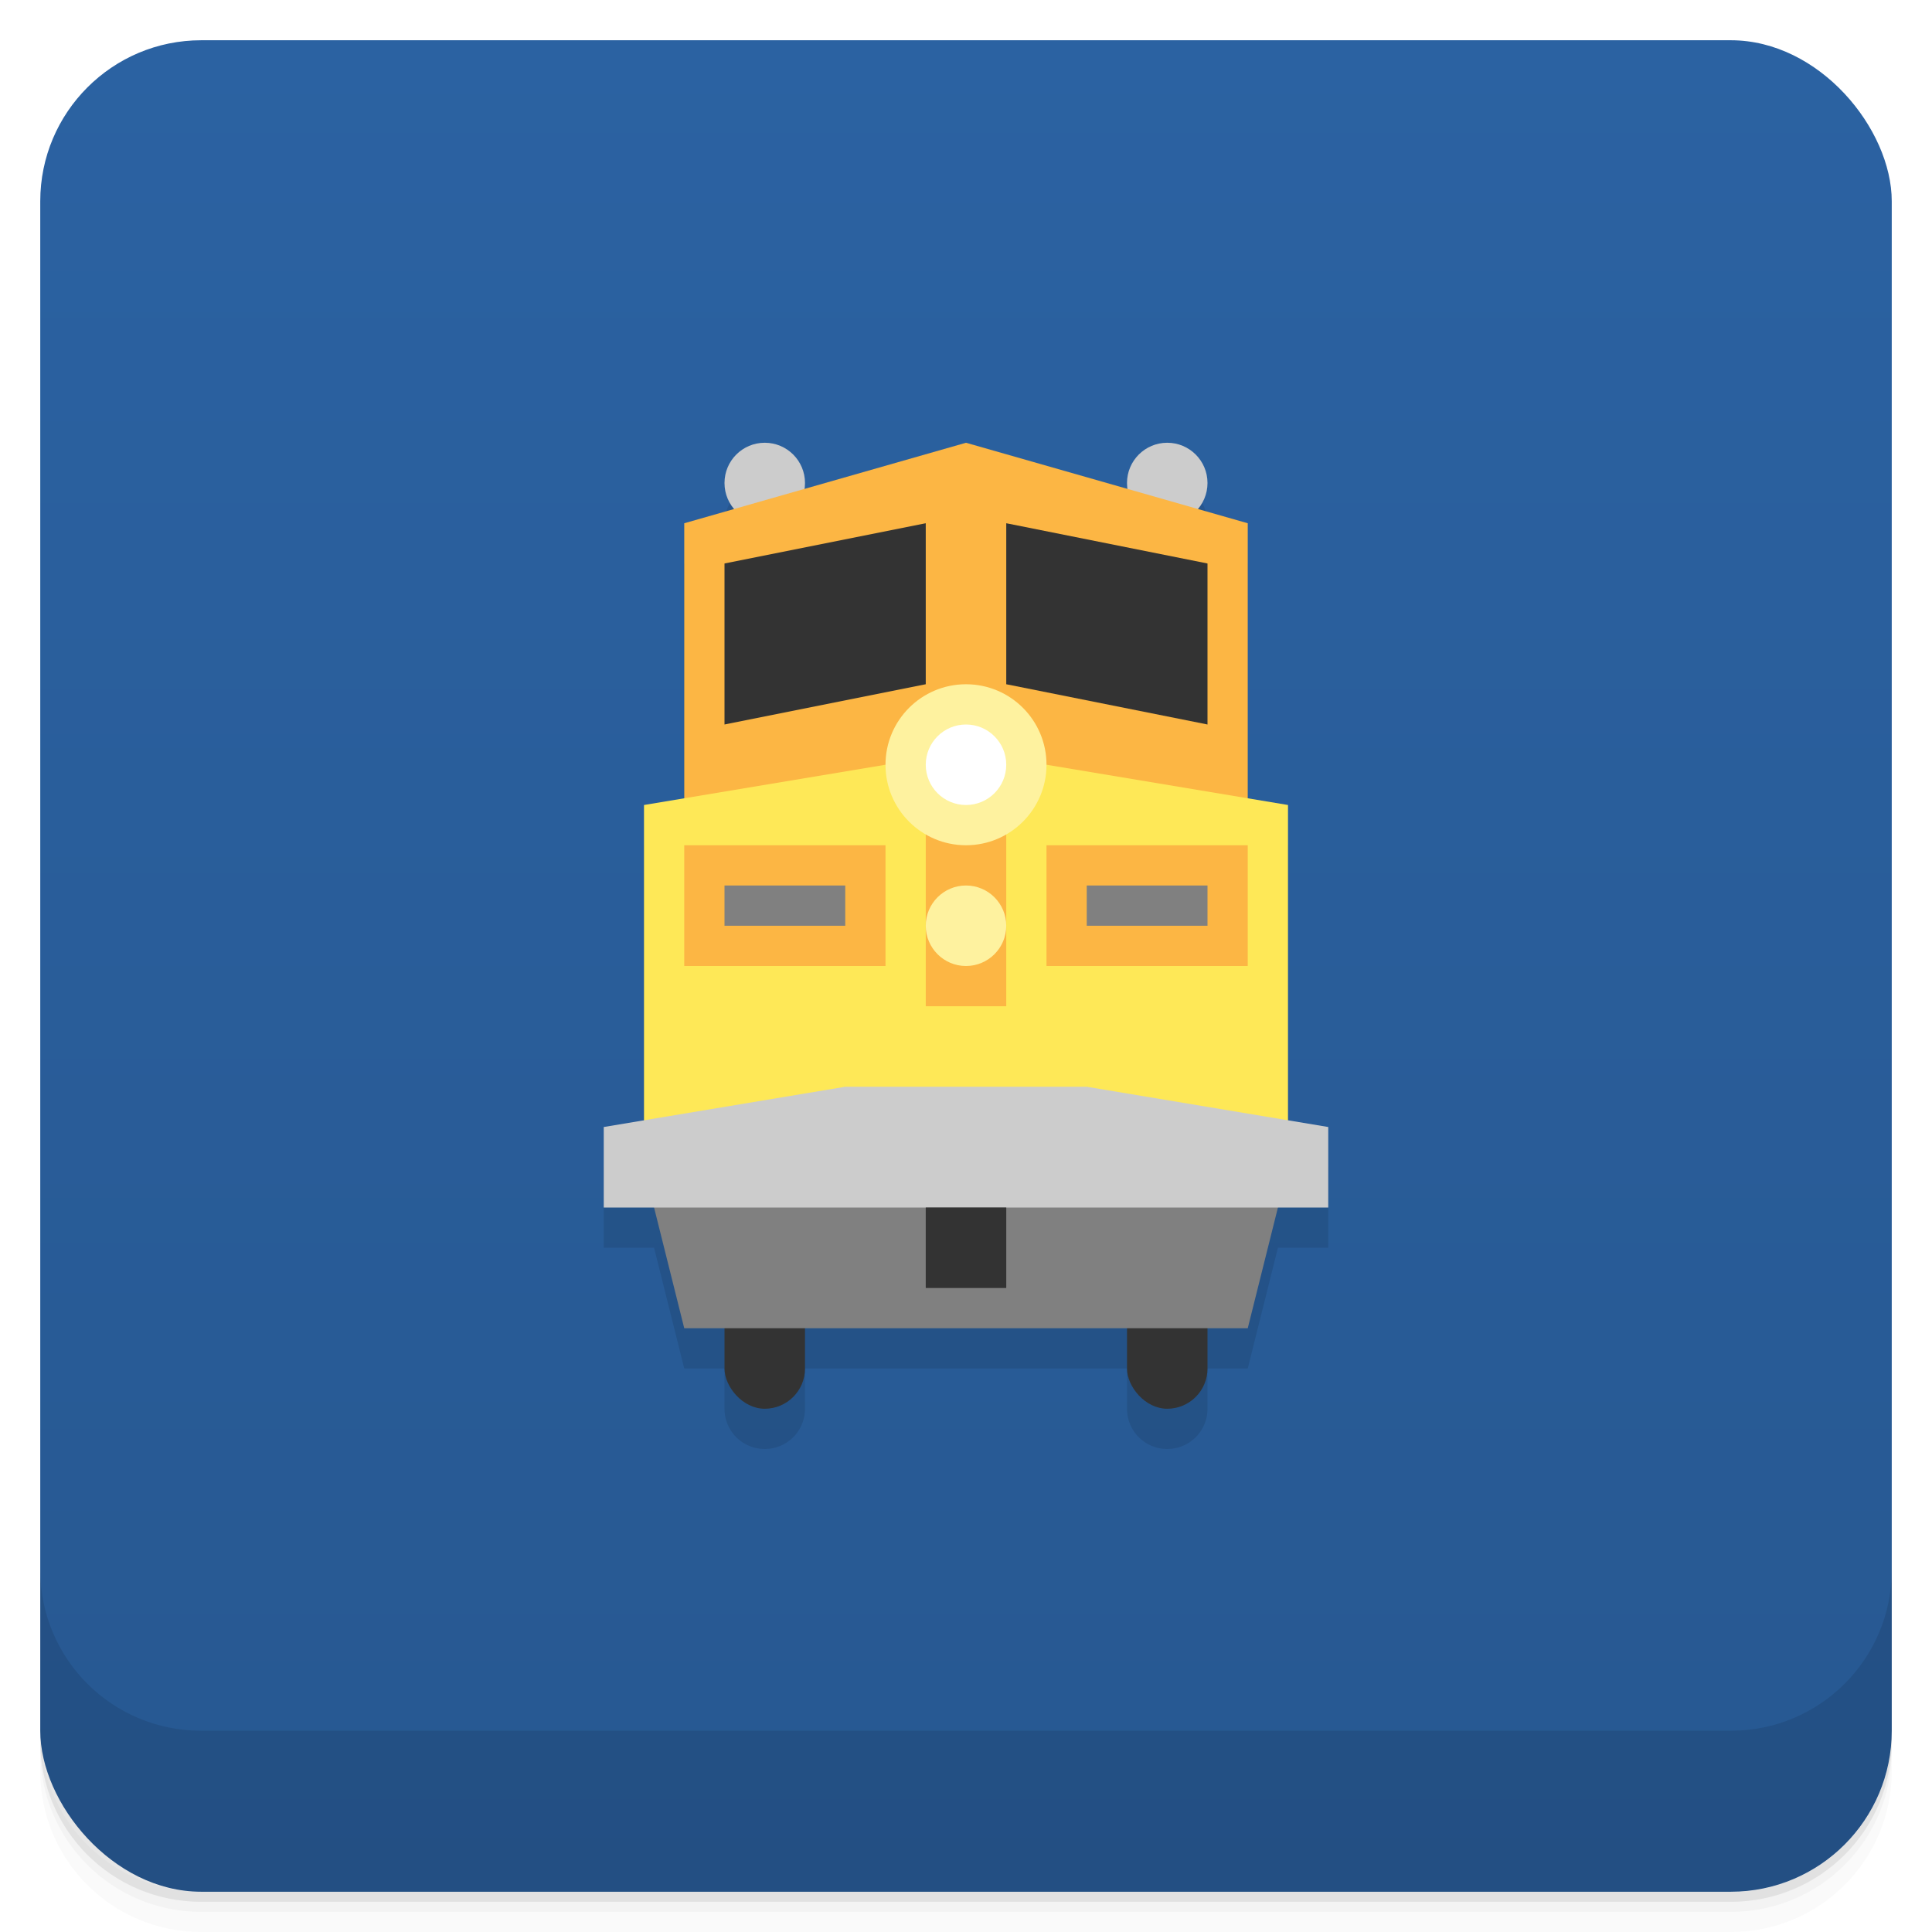 <svg version="1.1" viewBox="0 0 48 48" xmlns="http://www.w3.org/2000/svg">
 <defs>
  <linearGradient id="bg" x2="0" y1="1" y2="47" gradientUnits="userSpaceOnUse">
   <stop style="stop-color:#2b62a2" offset="0"/>
   <stop style="stop-color:#275891" offset="1"/>
  </linearGradient>
 </defs>
 <path d="m1 43v0.25c0 2.216 1.784 4 4 4h38c2.216 0 4-1.784 4-4v-0.25c0 2.216-1.784 4-4 4h-38c-2.216 0-4-1.784-4-4zm0 0.5v0.5c0 2.216 1.784 4 4 4h38c2.216 0 4-1.784 4-4v-0.5c0 2.216-1.784 4-4 4h-38c-2.216 0-4-1.784-4-4z" style="opacity:.02"/>
 <path d="m1 43.25v0.25c0 2.216 1.784 4 4 4h38c2.216 0 4-1.784 4-4v-0.25c0 2.216-1.784 4-4 4h-38c-2.216 0-4-1.784-4-4z" style="opacity:.05"/>
 <path d="m1 43v0.25c0 2.216 1.784 4 4 4h38c2.216 0 4-1.784 4-4v-0.25c0 2.216-1.784 4-4 4h-38c-2.216 0-4-1.784-4-4z" style="opacity:.1"/>
 <rect x="1" y="1" width="46" height="46" rx="4" style="fill:url(#bg)"/>
 <path d="m1 39v4c0 2.216 1.784 4 4 4h38c2.216 0 4-1.784 4-4v-4c0 2.216-1.784 4-4 4h-38c-2.216 0-4-1.784-4-4z" style="opacity:.1"/>
 <path d="m19 12a1 1 0 0 0-1 1 1 1 0 0 0 0.238 0.646l-1.238 0.354v6.834l-1 0.166v7.834l-1 0.166v2h1.25l0.75 3h1v1c0 0.554 0.446 1 1 1s1-0.446 1-1v-1h8v1c0 0.554 0.446 1 1 1s1-0.446 1-1v-1h1l0.75-3h1.25v-2l-1-0.166v-7.834l-1-0.166v-6.834l-1.236-0.354a1 1 0 0 1 2e-3 -2e-3 1 1 0 0 0 0.234-0.645 1 1 0 0 0-1-1 1 1 0 0 0-1 1 1 1 0 0 0 0.012 0.146l-4.012-1.147-4.012 1.147a1 1 0 0 0 0.012-0.146 1 1 0 0 0-1-1z" style="opacity:.1;paint-order:stroke fill markers"/>
 <circle cx="19" cy="12" r="1" style="fill:#ccc;paint-order:stroke fill markers"/>
 <circle cx="29" cy="12" r="1" style="fill:#ccc;paint-order:stroke fill markers"/>
 <path d="m24 11-7 2v8h14v-8z" style="fill:#fcb644"/>
 <path d="m22 19h4l6 1v8h-16v-8z" style="fill:#fee857"/>
 <rect x="23" y="20" width="2" height="5" style="fill:#fcb644;paint-order:stroke fill markers"/>
 <circle cx="24" cy="19" r="2" style="fill:#fef29f;paint-order:stroke fill markers"/>
 <circle cx="24" cy="19" r="1" style="fill:#fff;paint-order:stroke fill markers"/>
 <circle cx="24" cy="23" r="1" style="fill:#fef29f;paint-order:stroke fill markers"/>
 <rect x="18" y="31" width="2" height="4" ry="1" style="fill:#333;paint-order:stroke fill markers"/>
 <rect x="28" y="31" width="2" height="4" ry="1" style="fill:#333;paint-order:stroke fill markers"/>
 <path d="m16 29 1 4h14l1-4z" style="fill:#808080"/>
 <path d="m15 28 6-1h6l6 1v2h-18z" style="fill:#ccc"/>
 <rect x="23" y="30" width="2" height="2" style="fill:#333;paint-order:stroke fill markers"/>
 <path d="m23 13-5 1v4l5-1v-4zm2 0v4l5 1v-4l-5-1z" style="fill:#333"/>
 <path d="m17 21v3h5v-3h-5zm9 0v3h5v-3h-5z" style="fill:#fcb644;paint-order:stroke fill markers"/>
 <path d="m18 22v1h3v-1h-3zm9 0v1h3v-1h-3z" style="fill:#808080;paint-order:stroke fill markers"/>
</svg>
